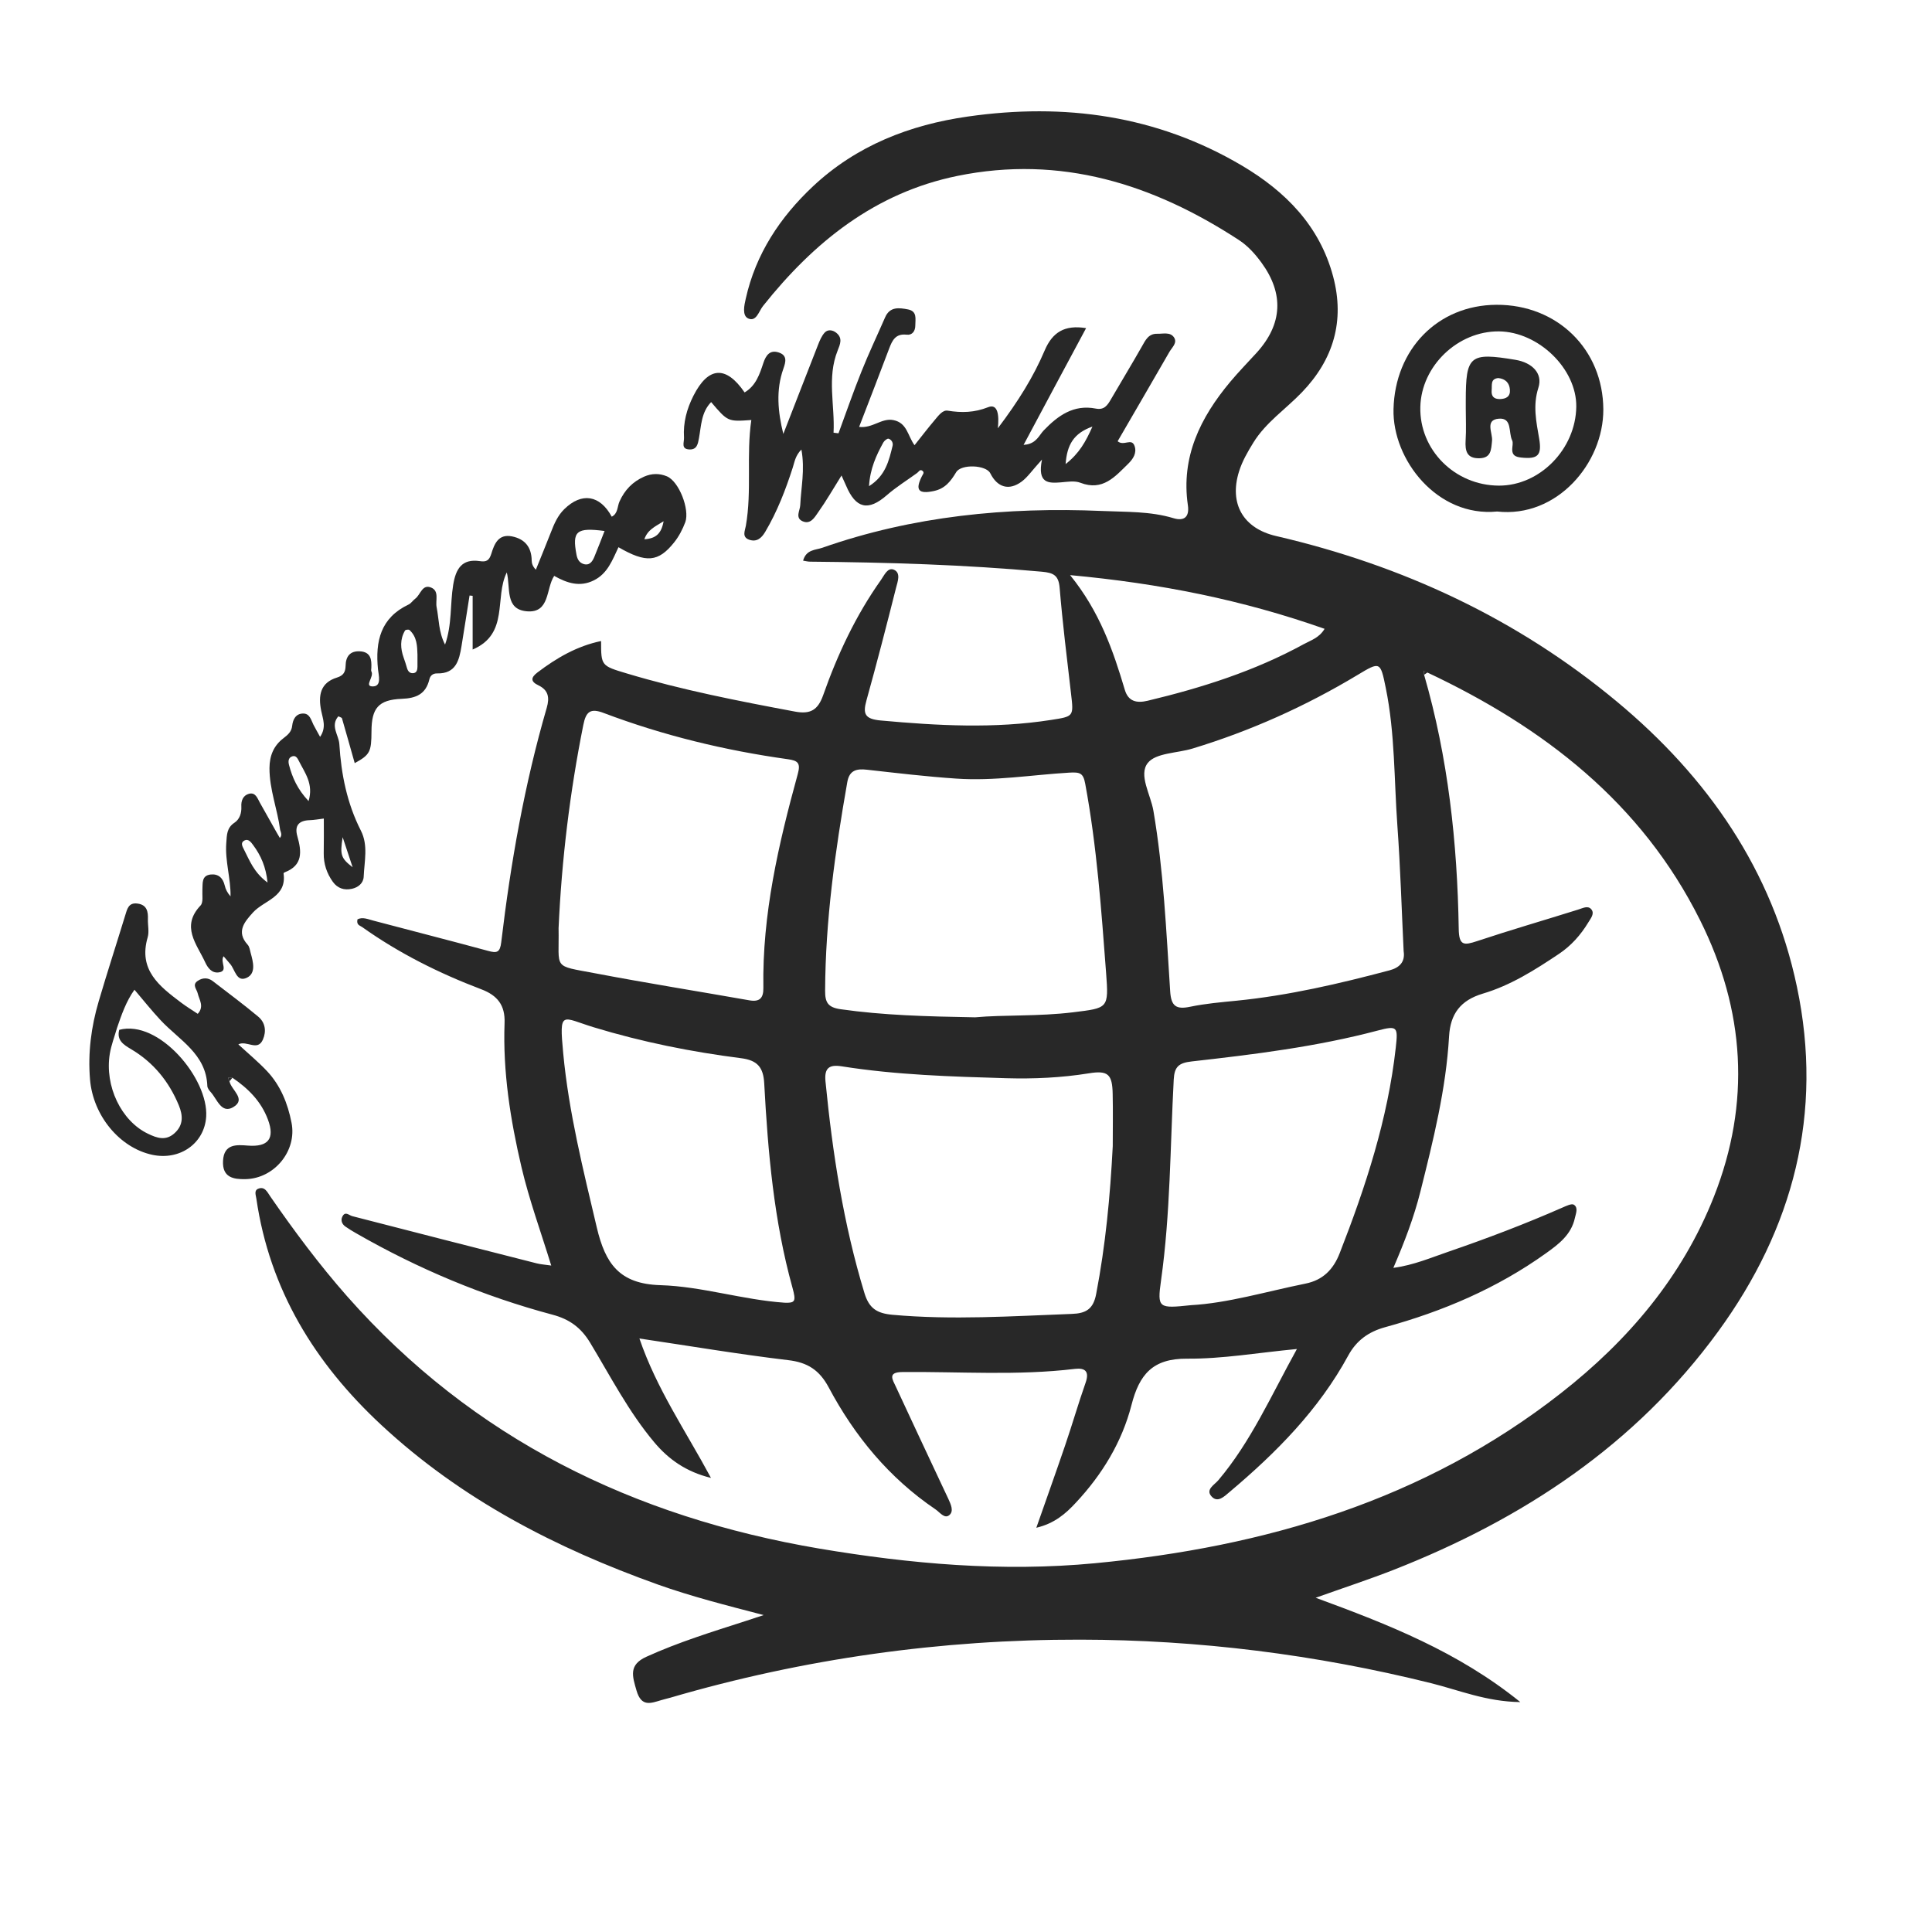 <?xml version="1.0" encoding="utf-8"?>
<!-- Generator: Adobe Illustrator 28.1.0, SVG Export Plug-In . SVG Version: 6.00 Build 0)  -->
<svg version="1.1" id="Layer_1" xmlns="http://www.w3.org/2000/svg" xmlns:xlink="http://www.w3.org/1999/xlink" x="0px" y="0px"
	 viewBox="0 0 250 250" style="enable-background:new 0 0 250 250;" xml:space="preserve">
<style type="text/css">
	.st0{fill:#282828;}
</style>
<g>
	<path class="st0" d="M232.52,127.68c-3.17-15.08-11.56-27.13-23.28-36.88c-12.92-10.75-27.78-17.65-44.12-21.44
		c-4.24-0.98-6.1-4.17-4.79-8.35c0.42-1.35,1.12-2.54,1.85-3.73c1.62-2.63,4.2-4.34,6.29-6.52c4.09-4.25,5.56-9.24,4.04-14.97
		c-1.74-6.56-6.16-11.02-11.8-14.36c-11.02-6.51-22.98-8.14-35.47-6.35c-7.51,1.07-14.41,3.75-20.04,9.03
		c-4.26,4-7.41,8.75-8.7,14.54c-0.19,0.83-0.5,2.19,0.32,2.56c1.05,0.47,1.38-0.95,1.91-1.61c6.6-8.3,14.54-14.67,25.17-16.84
		c13.34-2.72,25.29,1.04,36.4,8.29c1.18,0.77,2.12,1.82,2.95,2.96c2.91,4,2.7,7.94-0.62,11.61c-1.15,1.26-2.35,2.49-3.44,3.79
		c-3.86,4.62-6.39,9.71-5.48,15.97c0.22,1.49-0.46,2.1-1.87,1.67c-3.02-0.91-6.13-0.79-9.23-0.93c-12.36-0.53-24.49,0.65-36.23,4.77
		c-0.84,0.29-2.06,0.2-2.46,1.66c0.38,0.06,0.65,0.13,0.92,0.13c10.01,0.09,20.01,0.39,29.99,1.3c1.52,0.14,2.16,0.48,2.29,2.11
		c0.38,4.56,0.94,9.1,1.47,13.65c0.35,2.99,0.37,2.96-2.59,3.42c-7.35,1.15-14.69,0.74-22.04,0.07c-2.02-0.19-2.34-0.82-1.84-2.6
		c1.35-4.85,2.61-9.73,3.84-14.61c0.19-0.75,0.64-1.87-0.27-2.29c-0.83-0.37-1.26,0.71-1.69,1.31c-3.25,4.58-5.62,9.63-7.48,14.91
		c-0.68,1.93-1.66,2.5-3.64,2.13c-7.32-1.37-14.62-2.79-21.75-4.93c-3.34-1-3.35-0.99-3.35-4.2c-3.13,0.65-5.76,2.19-8.24,4.07
		c-0.88,0.67-0.88,1.18,0.13,1.66c1.29,0.62,1.46,1.58,1.08,2.9c-2.89,9.93-4.67,20.08-5.89,30.34c-0.16,1.34-0.56,1.44-1.71,1.12
		c-4.93-1.34-9.89-2.6-14.83-3.91c-0.72-0.19-1.4-0.5-2.06-0.17c-0.17,0.74,0.31,0.79,0.6,1c4.77,3.39,9.96,5.98,15.41,8.05
		c2.1,0.79,3.11,2.07,3.02,4.36c-0.23,6.33,0.75,12.52,2.19,18.66c1,4.25,2.5,8.35,3.85,12.73c-0.82-0.12-1.36-0.15-1.87-0.28
		c-7.96-2.02-15.92-4.06-23.87-6.11c-0.42-0.11-0.85-0.61-1.21-0.08c-0.33,0.49-0.21,1.06,0.32,1.43c0.44,0.31,0.91,0.59,1.38,0.86
		c8.03,4.61,16.5,8.16,25.45,10.55c2.16,0.58,3.65,1.66,4.83,3.61c2.64,4.37,4.99,8.95,8.3,12.89c1.85,2.2,4.11,3.82,7.34,4.61
		c-3.28-6.1-7.02-11.49-9.26-18.04c6.66,0.99,12.93,2.05,19.24,2.8c2.53,0.29,4.06,1.3,5.25,3.52c3.36,6.31,7.83,11.73,13.81,15.78
		c0.55,0.37,1.16,1.25,1.77,0.78c0.67-0.51,0.22-1.43-0.1-2.14c-0.29-0.63-0.59-1.26-0.89-1.89c-1.97-4.21-3.95-8.4-5.9-12.62
		c-0.41-0.89-1.12-1.88,0.85-1.89c7.44-0.07,14.9,0.49,22.33-0.41c1.31-0.15,1.89,0.32,1.38,1.78c-0.95,2.7-1.74,5.46-2.67,8.17
		c-1.18,3.47-2.42,6.92-3.71,10.61c2.36-0.56,3.81-1.83,5.13-3.26c3.39-3.63,5.95-7.83,7.18-12.61c1.01-3.95,2.73-6.04,7.19-6.01
		c4.57,0.04,9.15-0.77,14.22-1.25c-3.38,6.12-5.97,12.01-10.16,16.97c-0.51,0.61-1.68,1.2-0.91,2.08c0.8,0.92,1.66,0.04,2.37-0.56
		c6.03-5.08,11.53-10.63,15.34-17.64c1.05-1.93,2.6-3.08,4.8-3.68c7.44-2.04,14.48-5.04,20.79-9.56c1.65-1.18,3.27-2.4,3.74-4.56
		c0.13-0.59,0.46-1.34-0.13-1.72c-0.29-0.19-0.99,0.16-1.46,0.36c-4.82,2.12-9.74,3.99-14.72,5.7c-2.29,0.78-4.54,1.76-7.18,2.11
		c1.46-3.38,2.67-6.56,3.5-9.87c1.66-6.63,3.32-13.25,3.71-20.1c0.17-2.88,1.46-4.65,4.38-5.52c3.58-1.06,6.75-3.07,9.84-5.14
		c1.57-1.05,2.81-2.44,3.79-4.06c0.31-0.52,0.85-1.14,0.41-1.69c-0.44-0.56-1.12-0.16-1.72,0.02c-4.36,1.37-8.75,2.64-13.08,4.08
		c-1.69,0.56-2.34,0.61-2.37-1.59c-0.18-11.13-1.37-22.14-4.48-32.87c0-0.18,0-0.36,0-0.54c0.14,0.08,0.28,0.16,0.42,0.24
		c15.03,7.08,27.69,16.81,35.29,32.05c5.81,11.64,6.59,23.61,1.79,35.78c-4.1,10.39-11.11,18.62-19.79,25.42
		c-17.69,13.86-38.29,19.91-60.3,22.01c-12,1.14-23.88,0.09-35.7-1.9C82,196.3,61.22,186.2,44.9,167.72
		c-3.6-4.09-6.84-8.44-9.93-12.91c-0.38-0.55-0.72-1.36-1.6-0.97c-0.5,0.23-0.27,0.8-0.2,1.25c1.72,11.8,7.56,21.3,16.18,29.31
		c10.36,9.63,22.6,15.93,35.78,20.64c4.3,1.53,8.73,2.66,13.69,3.95c-1.15,0.38-1.73,0.57-2.31,0.76c-4.34,1.4-8.7,2.74-12.88,4.64
		c-2.3,1.05-1.81,2.49-1.26,4.38c0.63,2.15,1.84,1.63,3.22,1.22c0.37-0.11,0.75-0.2,1.12-0.3c17.32-5.07,35.08-7.55,53.06-7.52
		c15.29,0.02,30.48,1.92,45.4,5.63c3.62,0.9,7.14,2.39,11.56,2.45c-8.07-6.52-17.06-10.04-26.48-13.5
		c3.67-1.31,6.91-2.37,10.08-3.61c16.72-6.57,31.28-16.14,41.99-30.83C232.07,158.94,235.97,144.03,232.52,127.68z M101.53,168.57
		c-5.43-0.37-10.71-2.11-16.08-2.27c-5.33-0.16-7.12-2.81-8.22-7.44c-1.76-7.47-3.63-14.92-4.35-22.56
		c-0.54-5.72-0.19-4.63,3.95-3.37c6.24,1.9,12.61,3.18,19.06,4c2.12,0.27,2.89,1.18,3,3.26c0.48,8.9,1.25,17.78,3.65,26.42
		C103.04,168.42,102.89,168.61,101.53,168.57z M103.23,100.16c-2.49,9.06-4.61,18.18-4.45,27.67c0.02,1.32-0.48,1.85-1.82,1.61
		c-6.64-1.17-13.29-2.23-19.91-3.49c-5.64-1.07-4.67-0.43-4.77-5.85c0.4-8.84,1.46-17.6,3.2-26.29c0.34-1.7,0.89-2.22,2.64-1.55
		c7.7,2.91,15.66,4.84,23.82,5.98C103.26,98.42,103.62,98.75,103.23,100.16z M109.64,101.2c0.27-1.55,1.22-1.75,2.54-1.6
		c3.84,0.43,7.69,0.89,11.56,1.15c4.92,0.34,9.74-0.48,14.6-0.77c1.41-0.08,1.83,0.03,2.09,1.45c1.5,8.09,2.08,16.28,2.7,24.47
		c0.35,4.62,0.26,4.53-4.27,5.09c-4.47,0.55-8.96,0.31-12.68,0.65c-6.32-0.11-11.89-0.26-17.43-1.05c-1.63-0.24-1.99-0.89-1.98-2.4
		C106.81,119.09,108.07,110.13,109.64,101.2z M143.99,148.31c-0.33,6.43-0.93,12.82-2.15,19.15c-0.37,1.94-1.32,2.5-3.16,2.56
		c-7.74,0.29-15.47,0.81-23.22,0.11c-2.01-0.19-3-0.84-3.6-2.8c-2.72-8.94-4.13-18.1-5.04-27.37c-0.18-1.78,0.49-2.23,2.09-1.98
		c7.06,1.12,14.19,1.33,21.31,1.54c3.56,0.1,7.12-0.06,10.66-0.63c2.5-0.41,3.05,0.11,3.1,2.66
		C144.03,143.81,143.99,146.05,143.99,148.31z M145.55,89.26c-1.52-5.12-3.26-10.13-7.08-14.84c11.6,1.07,22.3,3.2,32.93,6.95
		c-0.68,1.15-1.76,1.48-2.67,1.97c-6.37,3.49-13.21,5.66-20.24,7.34C147.09,91.01,146,90.78,145.55,89.26z M180.61,135.58
		c-1.03,9.24-3.89,17.97-7.25,26.57c-0.83,2.14-2.19,3.5-4.44,3.95c-5.08,1.03-10.07,2.53-14.82,2.79
		c-4.19,0.44-4.37,0.41-3.86-3.22c1.21-8.62,1.18-17.32,1.64-25.98c0.09-1.64,0.63-2.15,2.32-2.34c8.08-0.91,16.16-1.9,24.05-3.99
		C180.85,132.67,180.91,132.88,180.61,135.58z M179.81,125.56c-6.51,1.73-13.07,3.26-19.8,3.93c-2.01,0.2-4.02,0.37-5.99,0.78
		c-1.81,0.38-2.48-0.05-2.6-2c-0.51-7.81-0.85-15.63-2.17-23.36c-0.36-2.1-1.95-4.64-0.73-6.18c1.04-1.32,3.81-1.26,5.8-1.87
		c7.5-2.28,14.61-5.47,21.33-9.51c2.94-1.77,2.97-1.77,3.67,1.68c1.2,5.88,1.07,11.87,1.5,17.81c0.39,5.4,0.55,10.82,0.81,16.24
		C181.85,124.49,181.08,125.22,179.81,125.56z"/>
	<path class="st0" d="M86.28,61.63c-0.97-0.4-1.96-0.38-2.94,0.05c-1.49,0.66-2.51,1.73-3.18,3.22c-0.29,0.65-0.19,1.55-1,1.96
		c-1.53-2.82-3.89-3.18-6.14-0.98c-0.85,0.83-1.31,1.9-1.73,2.99c-0.63,1.62-1.3,3.23-1.95,4.85c-0.44-0.46-0.53-0.83-0.54-1.19
		c-0.02-1.72-0.87-2.78-2.54-3.12c-1.79-0.36-2.3,1-2.69,2.26c-0.27,0.86-0.64,1.07-1.48,0.94c-2.35-0.35-3.12,1.04-3.45,3.08
		c-0.41,2.51-0.13,5.11-1.05,7.72c-0.84-1.61-0.78-3.26-1.09-4.83c-0.18-0.87,0.37-2.08-0.69-2.54c-1.18-0.51-1.39,0.92-2.08,1.43
		c-0.31,0.23-0.54,0.61-0.87,0.76c-3.62,1.72-4.31,4.75-3.95,8.37c0.07,0.74,0.55,2.29-0.76,2.22c-1.02-0.06,0.28-1.25-0.09-1.93
		c-0.07-0.12-0.01-0.3-0.01-0.46c0.05-1.09-0.07-2.07-1.48-2.15c-1.3-0.07-1.83,0.7-1.85,1.87c-0.02,0.8-0.27,1.26-1.1,1.52
		c-2.2,0.67-2.45,2.35-2.06,4.29c0.21,1.07,0.71,2.14-0.14,3.39c-0.36-0.66-0.63-1.12-0.87-1.59c-0.3-0.62-0.48-1.44-1.33-1.43
		c-0.94,0.01-1.32,0.76-1.41,1.57c-0.08,0.8-0.58,1.2-1.15,1.64c-1.25,0.96-1.78,2.25-1.79,3.85c-0.01,2.76,1.03,5.32,1.38,8
		c0.11,0.35,0.28,0.71-0.04,1.04c-0.14-0.24-0.28-0.48-0.42-0.72c-0.72-1.27-1.44-2.54-2.15-3.82c-0.33-0.59-0.57-1.41-1.44-1.17
		c-0.74,0.21-1.02,0.87-0.97,1.67c0.04,0.82-0.22,1.62-0.88,2.06c-1.02,0.67-0.99,1.58-1.07,2.62c-0.18,2.33,0.59,4.58,0.55,6.92
		c-0.4-0.45-0.64-0.91-0.75-1.4c-0.23-0.99-0.83-1.53-1.81-1.43c-1.21,0.13-1.03,1.13-1.08,1.97c-0.04,0.69,0.14,1.64-0.24,2.04
		c-2.58,2.72-0.49,4.99,0.6,7.35c0.32,0.69,0.83,1.43,1.75,1.31c1.3-0.18,0.13-1.33,0.63-2.09c0.35,0.42,0.59,0.69,0.83,0.97
		c0.66,0.73,0.83,2.47,2.2,1.8c1.18-0.58,0.8-2.03,0.48-3.18c-0.1-0.37-0.15-0.82-0.4-1.09c-1.53-1.69-0.37-2.98,0.69-4.16
		c1.45-1.6,4.41-1.98,3.96-5.07c0-0.04,0.1-0.12,0.17-0.14c2.36-0.91,2.17-2.7,1.62-4.64c-0.4-1.39,0.18-2.06,1.6-2.1
		c0.58-0.02,1.17-0.13,1.82-0.21c0,1.54,0.02,3.01-0.01,4.49c-0.02,1.37,0.39,2.6,1.18,3.7c0.61,0.85,1.48,1.12,2.47,0.9
		c0.82-0.18,1.48-0.73,1.52-1.56c0.08-1.99,0.61-4.05-0.36-5.96c-1.8-3.53-2.55-7.31-2.79-11.2c-0.07-1.17-1.2-2.36-0.13-3.6
		c0.22,0.12,0.44,0.16,0.47,0.26c0.56,1.93,1.1,3.86,1.65,5.8c1.97-1.08,2.16-1.45,2.17-4.12c0.01-2.97,0.88-4.08,3.89-4.2
		c1.9-0.07,3.14-0.61,3.6-2.52c0.12-0.52,0.49-0.78,1.01-0.77c2.44,0.05,2.85-1.71,3.15-3.54c0.36-2.18,0.69-4.36,1.04-6.54
		c0.13,0.01,0.26,0.02,0.4,0.04v6.95c4.77-2.04,2.78-6.72,4.42-9.98c0.5,2.04-0.26,4.76,2.56,5.03c3.05,0.28,2.48-2.93,3.57-4.58
		c1.67,0.94,3.32,1.48,5.13,0.58c1.79-0.88,2.41-2.65,3.19-4.29c3.59,2.08,5.16,1.93,7.2-0.62c0.63-0.79,1.09-1.68,1.45-2.63
		C89.26,65.92,87.87,62.28,86.28,61.63z M31.57,109.93c-0.22-0.43-0.48-0.9,0.06-1.17c0.49-0.26,0.85,0.21,1.11,0.57
		c1.02,1.36,1.68,2.87,1.88,4.87C32.84,112.89,32.3,111.34,31.57,109.93z M39.93,103.66c-1.43-1.52-2.1-3.03-2.53-4.67
		c-0.12-0.45-0.11-0.97,0.45-1.13c0.45-0.13,0.66,0.28,0.83,0.62C39.44,100,40.6,101.43,39.93,103.66z M44.34,108.33
		c0.39,1.19,0.79,2.38,1.29,3.89C44.13,111.06,43.97,110.65,44.34,108.33z M54.02,86.28c-0.01,0.4-0.09,0.8-0.57,0.83
		c-0.43,0.03-0.67-0.26-0.79-0.68c-0.12-0.44-0.27-0.88-0.42-1.31c-0.43-1.2-0.5-2.39,0.17-3.53c0.07-0.11,0.47-0.16,0.57-0.07
		c1.01,0.91,1,2.15,1.04,3.19C54.02,85.36,54.02,85.82,54.02,86.28z M76.89,72.1c-0.25,0.58-0.62,1.12-1.39,0.88
		c-0.53-0.18-0.78-0.58-0.9-1.19c-0.58-3.06-0.03-3.56,3.63-3.08C77.78,69.85,77.36,70.98,76.89,72.1z M83.38,69.78
		c0.43-1.25,1.38-1.63,2.49-2.33C85.58,69.05,84.87,69.69,83.38,69.78z"/>
	<path class="st0" d="M132.71,57.51c-0.02,0.01-0.05,0.03-0.07,0.04c0.03,0,0.06,0,0.09-0.01
		C132.72,57.53,132.71,57.52,132.71,57.51z"/>
	<path class="st0" d="M151.91,43.65c-0.49-0.72-1.41-0.44-2.16-0.46c-1.14-0.03-1.53,0.83-2,1.66c-1.3,2.29-2.67,4.54-3.99,6.81
		c-0.45,0.77-0.86,1.43-1.97,1.21c-2.86-0.56-4.88,0.9-6.74,2.83c-0.59,0.62-0.92,1.64-2.33,1.84c-0.03,0.01-0.06,0.01-0.09,0.01h0
		c-0.06,0.01-0.12,0.01-0.18,0.02c2.78-5.2,5.4-10.11,8.09-15.11c-2.77-0.45-4.35,0.52-5.36,2.89c-1.45,3.41-3.4,6.55-6.06,10.07
		c0.18-1.66,0.02-3.23-1.25-2.73c-1.8,0.71-3.43,0.74-5.24,0.45c-0.66-0.11-1.2,0.65-1.65,1.18c-0.88,1.04-1.72,2.13-2.64,3.29
		c-0.89-1.21-0.95-2.9-2.74-3.25c-1.54-0.3-2.67,1.09-4.43,0.88c1.34-3.49,2.63-6.79,3.88-10.12c0.41-1.09,0.84-1.98,2.28-1.81
		c0.73,0.08,1.11-0.48,1.11-1.2c0-0.83,0.27-1.83-0.94-2.07c-1.15-0.22-2.35-0.4-2.97,1.03c-1.02,2.34-2.12,4.65-3.06,7.01
		c-1.06,2.64-1.99,5.33-2.97,7.99c-0.21-0.03-0.43-0.06-0.64-0.08c0.19-3.54-0.88-7.1,0.53-10.63c0.33-0.83,0.68-1.61-0.18-2.3
		c-0.46-0.37-1.09-0.46-1.49-0.03c-0.4,0.43-0.65,1.04-0.87,1.6c-1.51,3.84-2.99,7.68-4.49,11.52c-0.71-2.87-0.97-5.67,0-8.42
		c0.31-0.88,0.55-1.73-0.57-2.11c-1.15-0.39-1.67,0.33-2.01,1.34c-0.48,1.46-0.97,2.96-2.43,3.82c-2.42-3.53-4.71-3.35-6.63,0.45
		c-0.86,1.71-1.33,3.46-1.21,5.38c0.04,0.62-0.45,1.52,0.73,1.55c0.95,0.03,1.07-0.74,1.2-1.43c0.3-1.63,0.29-3.37,1.58-4.7
		c2.16,2.54,2.16,2.54,5.2,2.32c-0.67,4.56,0.09,9.15-0.71,13.7c-0.11,0.63-0.54,1.45,0.43,1.79c0.97,0.33,1.58-0.18,2.08-1.02
		c1.55-2.62,2.63-5.42,3.56-8.31c0.24-0.74,0.33-1.54,1.12-2.34c0.48,2.64-0.05,4.92-0.15,7.2c-0.03,0.69-0.69,1.64,0.3,2.08
		c1.04,0.46,1.57-0.52,2.02-1.16c1.04-1.46,1.94-3.03,3.02-4.76c0.28,0.62,0.44,0.96,0.59,1.31c1.26,2.99,2.88,3.33,5.27,1.24
		c1.22-1.06,2.62-1.93,3.93-2.88c0.21-0.15,0.35-0.52,0.68-0.28c0.32,0.25,0.02,0.49-0.08,0.73c-0.9,1.8-0.39,2.3,1.55,1.89
		c1.48-0.31,2.2-1.28,2.9-2.44c0.65-1.08,3.87-0.94,4.41,0.14c0.92,1.84,2.42,2.29,4.06,1.08c0.78-0.58,1.35-1.45,2.63-2.85
		c-0.62,3.11,0.84,3.07,2.43,2.95c0.85-0.07,1.8-0.24,2.54,0.05c2.9,1.12,4.49-0.8,6.2-2.47c0.62-0.61,1.13-1.38,0.81-2.29
		c-0.38-1.09-1.38,0.07-2.19-0.61c2.22-3.83,4.48-7.7,6.71-11.58C151.66,44.95,152.39,44.36,151.91,43.65z M115.5,57.69
		c-0.47,1.92-0.91,3.88-3.05,5.22c0.14-2.26,0.93-3.98,1.85-5.65c0.13-0.23,0.5-0.54,0.68-0.49
		C115.35,56.88,115.6,57.28,115.5,57.69z M137.89,60.05c0.18-2.48,1.03-3.99,3.47-4.85C140.49,57.17,139.64,58.68,137.89,60.05z"/>
	<path class="st0" d="M31.77,152.58c-1.54,0.03-3.02-0.19-2.91-2.36c0.11-2.28,1.85-2.08,3.22-1.98c2.61,0.2,3.52-0.88,2.59-3.37
		c-0.88-2.36-2.56-4.03-4.58-5.4c-0.2-0.01-0.4-0.02-0.59-0.03c0.07,0.17,0.13,0.33,0.2,0.5c0.24,1.13,2.23,2.3,0.47,3.33
		c-1.52,0.89-2.08-1.04-2.89-1.94c-0.2-0.22-0.44-0.52-0.45-0.8c-0.15-4.16-3.64-5.94-6.04-8.51c-1.16-1.24-2.22-2.57-3.39-3.95
		c-1.08,1.51-1.67,3.23-2.26,4.95c-0.32,1.11-0.74,2.2-0.93,3.33c-0.69,4.19,1.48,8.71,4.95,10.36c1.14,0.55,2.29,0.96,3.43-0.08
		c1.17-1.06,1.08-2.3,0.55-3.6c-1.28-3.09-3.29-5.56-6.18-7.27c-0.96-0.57-1.89-1.14-1.53-2.5c5.12-1.37,11.57,6.32,11.25,11.24
		c-0.22,3.44-3.39,5.7-6.98,4.93c-4.23-0.91-7.66-5.08-8.05-9.74c-0.29-3.45,0.15-6.82,1.12-10.11c1.09-3.71,2.29-7.39,3.42-11.09
		c0.26-0.83,0.42-1.73,1.6-1.57c1.23,0.16,1.39,1.04,1.35,2.05c-0.02,0.77,0.18,1.6-0.03,2.32c-1.24,4.23,1.53,6.34,4.33,8.45
		c0.67,0.51,1.39,0.94,2.15,1.45c0.87-0.96,0.19-1.81,0-2.63c-0.12-0.56-0.78-1.12,0-1.64c0.62-0.42,1.33-0.44,1.95,0.04
		c1.96,1.51,3.95,2.99,5.86,4.58c0.92,0.76,1.1,1.88,0.62,2.98c-0.69,1.58-2.09,0.06-3.18,0.62c1.29,1.19,2.58,2.26,3.73,3.48
		c1.74,1.86,2.67,4.18,3.15,6.64C38.46,148.91,35.5,152.51,31.77,152.58z"/>
	<path class="st0" d="M193.64,39.44c-7.62,0.04-13.13,5.77-13.32,13.5c-0.16,6.54,5.66,14.01,13.41,13.25
		c7.74,0.86,13.76-6.25,13.74-13.2C207.44,45.2,201.5,39.4,193.64,39.44z M193.96,62.84c-5.71-0.02-10.31-4.63-10.17-10.19
		c0.13-5.3,4.85-9.82,10.18-9.77c5.13,0.06,10.05,4.85,10,9.74C203.9,58.11,199.26,62.85,193.96,62.84z"/>
	<path class="st0" d="M184.3,87.3c0-0.18,0-0.36,0.01-0.54c0.14,0.08,0.28,0.16,0.42,0.24C184.58,87.1,184.44,87.2,184.3,87.3z"/>
	<path class="st0" d="M132.72,57.54c-0.03,0.01-0.06,0.01-0.09,0.01c0.02-0.01,0.05-0.03,0.07-0.04
		C132.71,57.52,132.72,57.53,132.72,57.54z"/>
	<path class="st0" d="M29.69,139.93c-0.07-0.17-0.13-0.33-0.2-0.5c0.2,0.01,0.4,0.02,0.59,0.02
		C29.95,139.62,29.82,139.78,29.69,139.93z"/>
	<path class="st0" d="M199.17,56.77c-0.38-2.21-0.84-4.31-0.1-6.61c0.59-1.83-0.8-3.24-2.98-3.6c-5.91-0.98-6.42-0.57-6.42,5.32
		v0.93c0,1.4,0.07,2.8-0.02,4.19c-0.08,1.35,0.15,2.33,1.77,2.3c1.54-0.03,1.53-1.09,1.65-2.26c0.1-1-0.96-2.7,0.86-2.86
		c1.79-0.16,1.24,1.8,1.74,2.8c0.15,0.31,0.02,0.76,0.01,1.15c-0.02,0.81,0.45,1,1.18,1.08C198.97,59.43,199.54,58.95,199.17,56.77z
		 M194.08,51.64c-0.77,0.01-1.13-0.36-1.06-1.15c0.07-0.65-0.19-1.47,0.86-1.57c0.91,0.1,1.43,0.61,1.5,1.49
		C195.46,51.32,194.89,51.62,194.08,51.64z"/>
</g>
</svg>
